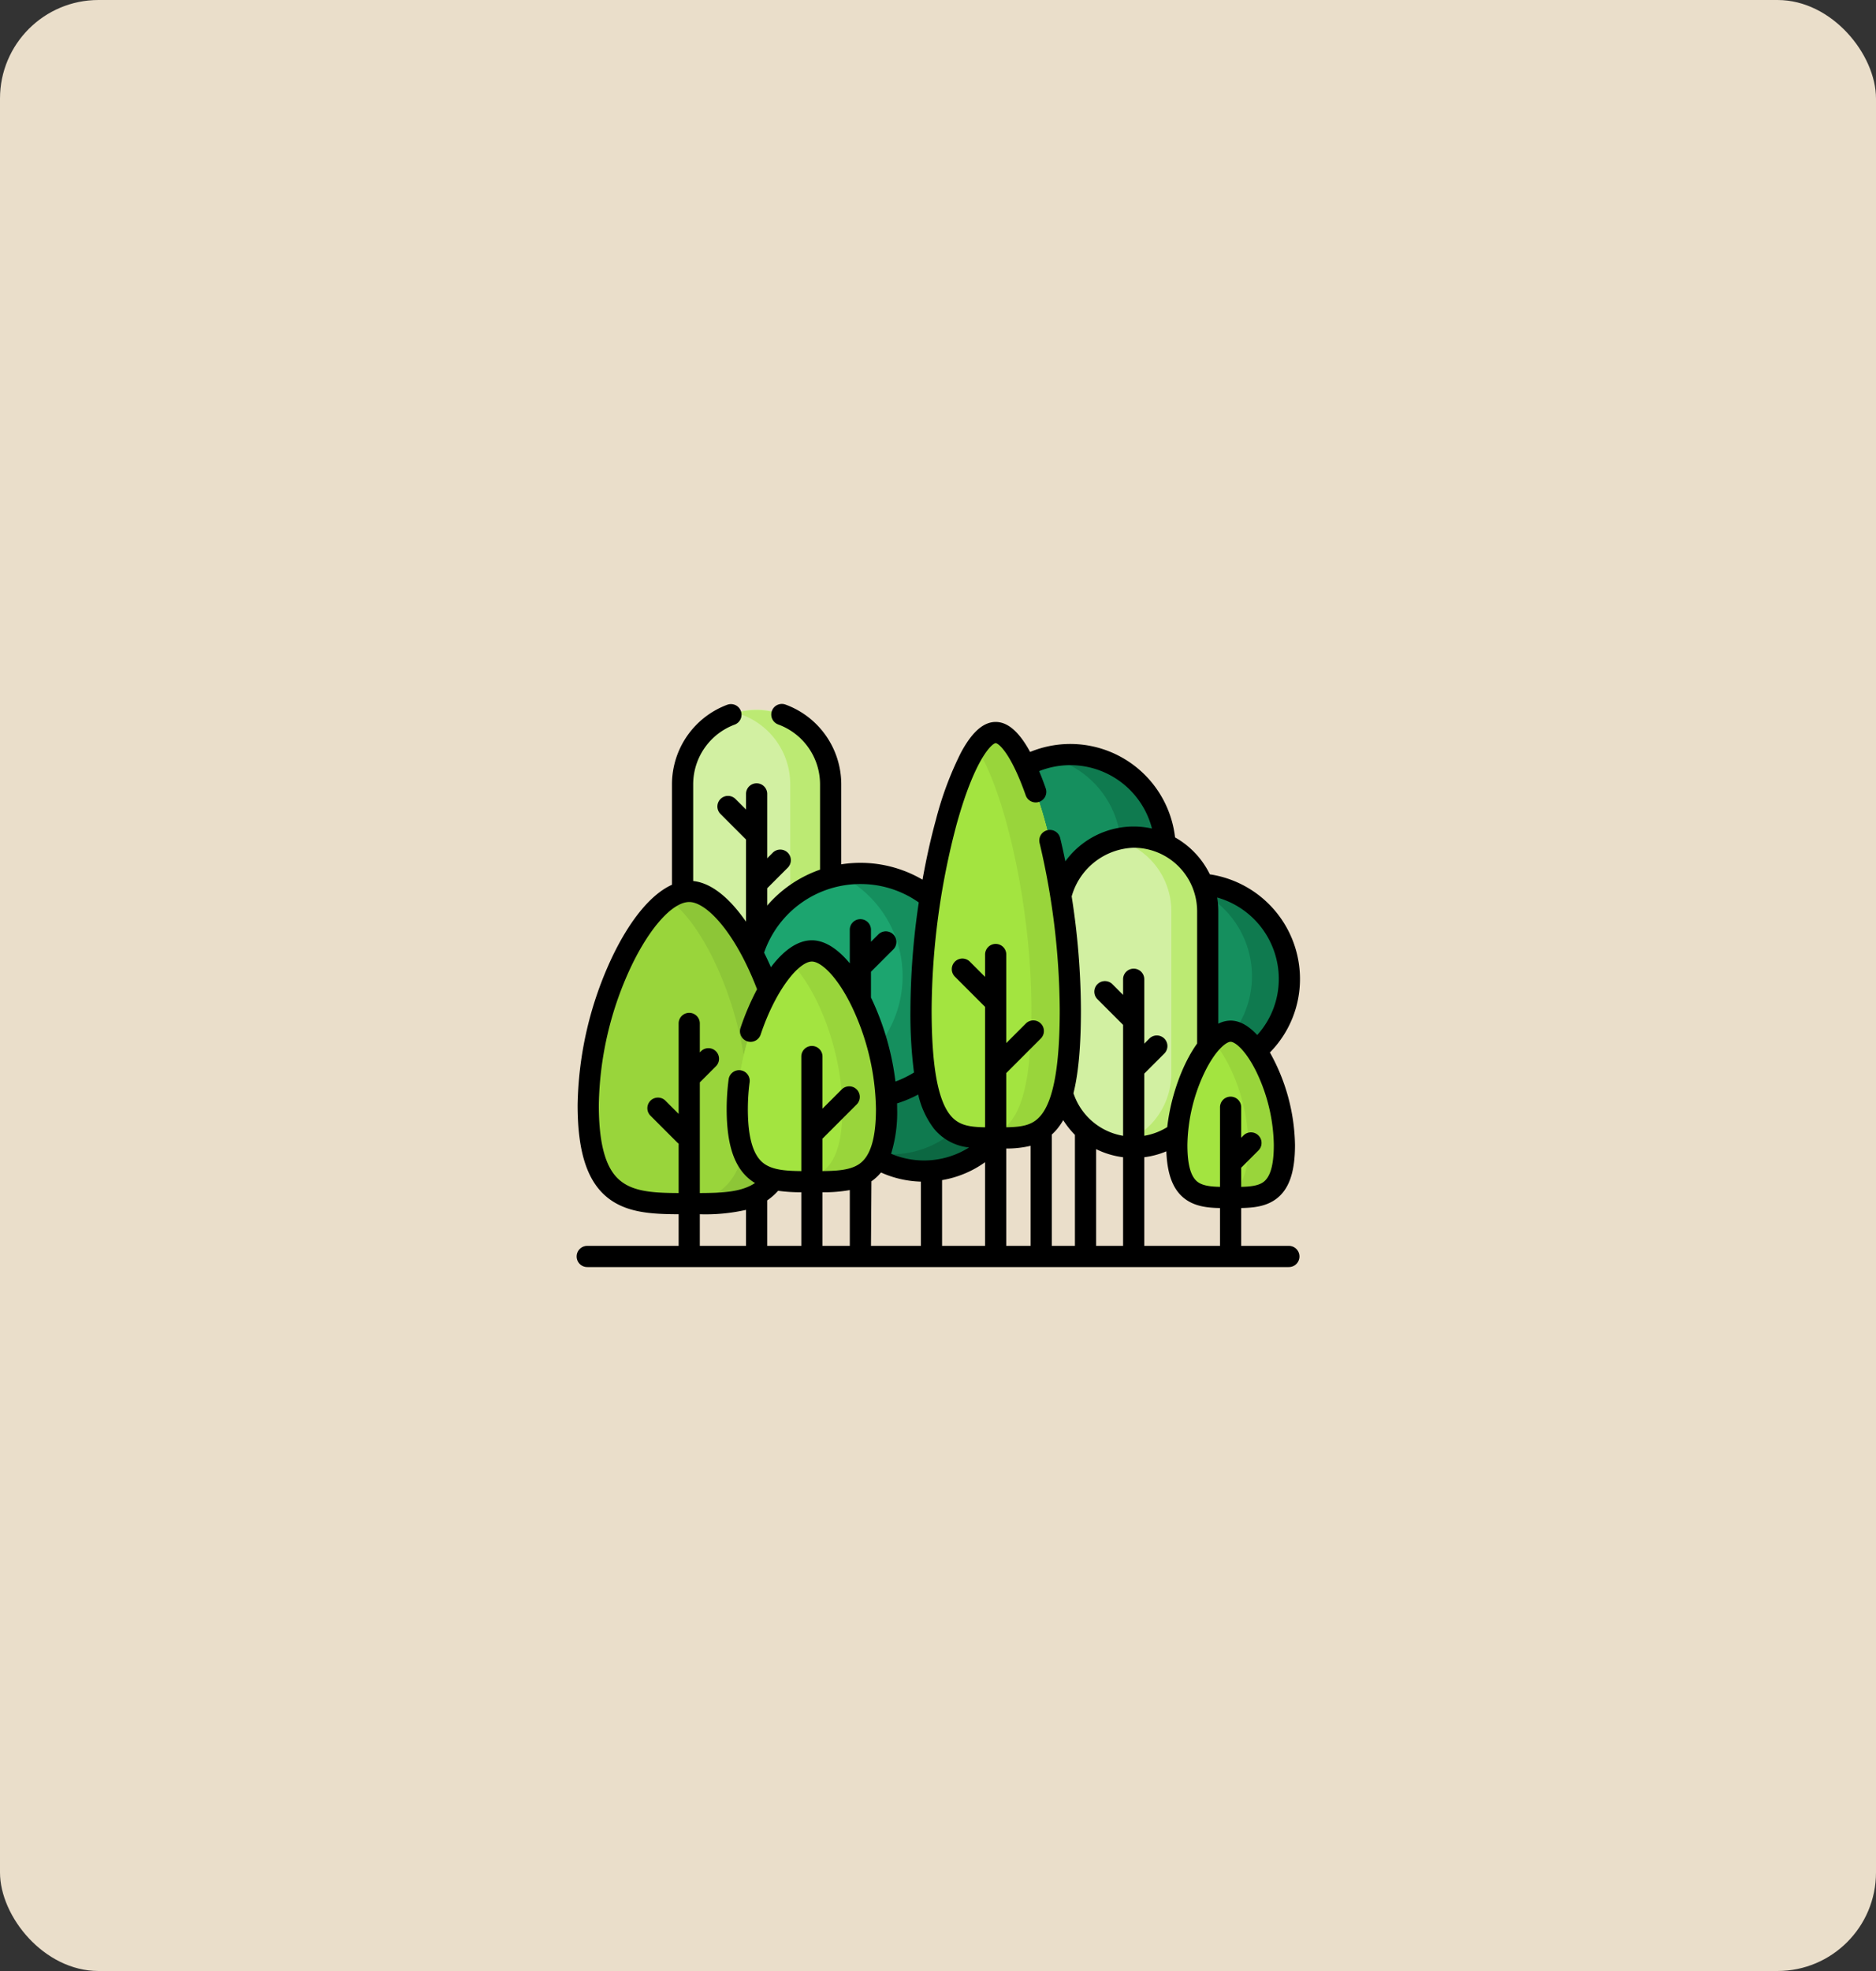 <svg xmlns="http://www.w3.org/2000/svg" width="400" height="420" viewBox="0 0 400 420">
  <rect x="0" y="0" width="400" height="420" fill="#333333" stroke="none"/>
  <g id="Grupo_84692" data-name="Grupo 84692" transform="translate(-600 -745)">
    <rect id="Rectángulo_31944" data-name="Rectángulo 31944" width="400" height="420" rx="21" transform="translate(600 745)" fill="#fff1db" opacity="0.897"/>
    <g id="bosque" transform="translate(723 838.245)">
      <g id="Grupo_83463" data-name="Grupo 83463" transform="translate(53.803 115.857)">
        <circle id="Elipse_4069" data-name="Elipse 4069" cx="20.221" cy="20.221" r="20.221" fill="#0f7a4f"/>
        <path id="Trazado_145496" data-name="Trazado 145496" d="M236.793,275.147a20.22,20.22,0,0,1-32.822,15.814,20.224,20.224,0,0,0,18.323-35.213A20.229,20.229,0,0,1,236.793,275.147Z" transform="translate(-196.351 -254.925)" fill="#0c6842"/>
      </g>
      <g id="Grupo_83464" data-name="Grupo 83464" transform="translate(84.994 67.546)">
        <circle id="Elipse_4070" data-name="Elipse 4070" cx="20.221" cy="20.221" r="20.221" transform="translate(0 0)" fill="#158f5e"/>
        <path id="Trazado_145497" data-name="Trazado 145497" d="M358.733,112.813a20.235,20.235,0,0,1-24.91,19.673,20.227,20.227,0,0,0,0-39.347,20.235,20.235,0,0,1,24.91,19.673Z" transform="translate(-318.29 -92.591)" fill="#0f7a4f"/>
      </g>
      <g id="Grupo_83465" data-name="Grupo 83465" transform="translate(111.482 95.088)">
        <circle id="Elipse_4071" data-name="Elipse 4071" cx="20.221" cy="20.221" r="20.221" transform="translate(0 0)" fill="#158f5e"/>
        <path id="Trazado_145498" data-name="Trazado 145498" d="M445.244,204.276a20.232,20.232,0,0,1-25.533,19.514,20.224,20.224,0,0,0,2.647-39.56,20.552,20.552,0,0,1,2.665-.174A20.22,20.22,0,0,1,445.244,204.276Z" transform="translate(-404.803 -184.053)" fill="#0f7a4f"/>
      </g>
      <g id="Grupo_83466" data-name="Grupo 83466" transform="translate(102.939 85.141)">
        <path id="Trazado_145499" data-name="Trazado 145499" d="M357.619,217.11a15.785,15.785,0,0,1-15.785-15.785V166.8a15.785,15.785,0,0,1,31.569,0v34.522A15.785,15.785,0,0,1,357.619,217.11Z" transform="translate(-341.834 -151.018)" fill="#d2f0a2"/>
        <path id="Trazado_145500" data-name="Trazado 145500" d="M401.036,166.8v34.522a15.8,15.8,0,0,1-19.664,15.306,15.792,15.792,0,0,0,11.909-15.306V166.8a15.791,15.791,0,0,0-11.909-15.3,15.789,15.789,0,0,1,19.664,15.3Z" transform="translate(-369.466 -151.02)" fill="#bcea73"/>
      </g>
      <g id="Grupo_83467" data-name="Grupo 83467" transform="translate(22.539 58.07)">
        <path id="Trazado_145501" data-name="Trazado 145501" d="M90.63,114.789A15.785,15.785,0,0,1,74.845,99v-22.1a15.785,15.785,0,1,1,31.569,0V99A15.785,15.785,0,0,1,90.63,114.789Z" transform="translate(-74.845 -61.123)" fill="#d2f0a2"/>
        <path id="Trazado_145502" data-name="Trazado 145502" d="M133.049,76.908v22.1a15.795,15.795,0,0,1-20.092,15.188,15.787,15.787,0,0,0,11.476-15.188v-22.1A15.8,15.8,0,0,0,112.957,61.72a15.789,15.789,0,0,1,20.092,15.188Z" transform="translate(-101.48 -61.124)" fill="#bcea73"/>
      </g>
      <g id="Grupo_83468" data-name="Grupo 83468" transform="translate(36.485 92.874)">
        <circle id="Elipse_4072" data-name="Elipse 4072" cx="23.966" cy="23.966" r="23.966" transform="translate(0 0)" fill="#1ca56f"/>
        <path id="Trazado_145503" data-name="Trazado 145503" d="M200.151,200.665A23.97,23.97,0,0,1,165.6,222.17a23.971,23.971,0,0,0,6.209-45.071,23.992,23.992,0,0,1,28.34,23.566Z" transform="translate(-152.218 -176.701)" fill="#158f5e"/>
      </g>
      <g id="Grupo_83469" data-name="Grupo 83469" transform="translate(73.382 62.853)">
        <path id="Trazado_145504" data-name="Trazado 145504" d="M275.516,136.115c0,27.774-7.126,27.279-15.916,27.279s-15.916.5-15.916-27.279S252.665,77,259.6,77,275.516,108.341,275.516,136.115Z" transform="translate(-243.683 -77.005)" fill="#a3e440"/>
        <path id="Trazado_145505" data-name="Trazado 145505" d="M275.516,136.115c0,27.774-7.126,27.279-15.916,27.279s-15.916.5-15.916-27.279S252.665,77,259.6,77,275.516,108.341,275.516,136.115Z" transform="translate(-243.683 -77.005)" fill="#a3e440"/>
        <path id="Trazado_145506" data-name="Trazado 145506" d="M302.836,136.117c0,27.776-7.124,27.279-15.915,27.279-1.432,0-2.822.014-4.143-.086,6.779-.5,11.771-3.95,11.771-27.193,0-22.439-5.865-47.2-11.771-55.886,1.4-2.067,2.812-3.222,4.143-3.222C293.856,77.008,302.836,108.345,302.836,136.117Z" transform="translate(-271.005 -77.007)" fill="#99d53b"/>
      </g>
      <g id="Grupo_83470" data-name="Grupo 83470" transform="translate(2.418 96.701)">
        <path id="Trazado_145507" data-name="Trazado 145507" d="M8.03,234.937c0,21.393,9.643,21.011,21.537,21.011S51.1,256.33,51.1,234.937s-12.154-45.529-21.537-45.529S8.03,213.544,8.03,234.937Z" transform="translate(-8.03 -189.408)" fill="#a3e440"/>
        <path id="Trazado_145508" data-name="Trazado 145508" d="M8.03,234.937c0,21.393,9.643,21.011,21.537,21.011S51.1,256.33,51.1,234.937s-12.154-45.529-21.537-45.529S8.03,213.544,8.03,234.937Z" transform="translate(-8.03 -189.408)" fill="#99d53b"/>
        <path id="Trazado_145509" data-name="Trazado 145509" d="M90.638,234.936c0,21.394-9.641,21.012-21.536,21.012-1.546,0-3.05.006-4.5-.03,9.731-.238,17.032-2.367,17.032-20.982,0-18.079-8.678-38.116-17.032-43.889a8.031,8.031,0,0,1,4.5-1.639C78.485,189.407,90.638,213.542,90.638,234.936Z" transform="translate(-47.564 -189.407)" fill="#8dc637"/>
      </g>
      <g id="Grupo_83471" data-name="Grupo 83471" transform="translate(34.197 109.387)">
        <path id="Trazado_145510" data-name="Trazado 145510" d="M145.394,265.183c0,15.809-7.126,15.528-15.916,15.528s-15.916.282-15.916-15.528,8.982-33.646,15.916-33.646S145.394,249.374,145.394,265.183Z" transform="translate(-113.561 -231.536)" fill="#a3e440"/>
        <path id="Trazado_145511" data-name="Trazado 145511" d="M145.394,265.183c0,15.809-7.126,15.528-15.916,15.528s-15.916.282-15.916-15.528,8.982-33.646,15.916-33.646S145.394,249.374,145.394,265.183Z" transform="translate(-113.561 -231.536)" fill="#a3e440"/>
        <path id="Trazado_145512" data-name="Trazado 145512" d="M171.4,265.179c0,15.811-7.123,15.528-15.916,15.528-1.639,0-3.219.009-4.708-.078,6.492-.376,11.208-2.587,11.208-15.45,0-12.366-5.5-25.972-11.208-31.315a7.264,7.264,0,0,1,4.708-2.331C162.422,231.533,171.4,249.371,171.4,265.179Z" transform="translate(-139.57 -231.533)" fill="#99d53b"/>
      </g>
      <g id="Grupo_83472" data-name="Grupo 83472" transform="translate(127.918 126.485)">
        <path id="Trazado_145513" data-name="Trazado 145513" d="M447.727,312.566c0,11.394-5.136,11.191-11.471,11.191s-11.471.2-11.471-11.191,6.473-24.249,11.471-24.249S447.727,301.172,447.727,312.566Z" transform="translate(-424.785 -288.315)" fill="#a3e440"/>
        <path id="Trazado_145514" data-name="Trazado 145514" d="M447.727,312.566c0,11.394-5.136,11.191-11.471,11.191s-11.471.2-11.471-11.191,6.473-24.249,11.471-24.249S447.727,301.172,447.727,312.566Z" transform="translate(-424.785 -288.315)" fill="#a3e440"/>
        <path id="Trazado_145515" data-name="Trazado 145515" d="M465.433,312.563c0,11.392-5.138,11.19-11.473,11.19-1.348,0-2.641.009-3.841-.087,4.446-.352,7.626-2.136,7.626-11.1,0-8.588-3.676-18-7.626-22.125a5.718,5.718,0,0,1,3.841-2.127C458.96,288.312,465.433,301.168,465.433,312.563Z" transform="translate(-442.49 -288.311)" fill="#99d53b"/>
      </g>
      <path id="Trazado_145516" data-name="Trazado 145516" d="M151.764,172.238H141.648v-8.065c2.664-.053,5.154-.331,7.248-1.786,2.881-2,4.223-5.7,4.223-11.65a41.665,41.665,0,0,0-5.353-19.71,22.259,22.259,0,0,0,6.416-15.717,22.559,22.559,0,0,0-19.219-22.241,18.164,18.164,0,0,0-7.42-7.874,22.478,22.478,0,0,0-30.9-18.207c-2.334-4.286-4.76-6.393-7.341-6.393-2.616,0-5.037,2.132-7.4,6.517a71.217,71.217,0,0,0-5.336,14.282c-1.109,4.03-2.07,8.358-2.865,12.81a26.245,26.245,0,0,0-17.33-3.268V73.855A18.1,18.1,0,0,0,44.479,56.891a2.258,2.258,0,1,0-1.541,4.246A13.569,13.569,0,0,1,51.85,73.855V92.07a26.28,26.28,0,0,0-11.268,7.653V96.034l4.34-4.34A2.259,2.259,0,1,0,41.729,88.5l-1.146,1.146V75.881a2.259,2.259,0,0,0-4.517,0v3.377L33.787,76.98a2.259,2.259,0,0,0-3.194,3.194l5.472,5.472v17.514C32.771,98.413,28.9,94.919,24.8,94.491V73.855a13.576,13.576,0,0,1,8.87-12.7,2.259,2.259,0,0,0-1.555-4.241A18.109,18.109,0,0,0,20.28,73.855V95.286c-4.357,1.955-8.812,7.248-12.645,15.174A76.741,76.741,0,0,0,.16,142.231c0,10.458,2.249,16.892,7.077,20.246,3.963,2.754,9.035,3,14.46,3.022v6.739H2.259a2.259,2.259,0,1,0,0,4.517H151.764a2.259,2.259,0,1,0,0-4.517ZM42.91,160.5a35.674,35.674,0,0,0,4.945.315v11.423H40.581v-9.69A12.78,12.78,0,0,0,42.91,160.5Zm9.463.316a31.352,31.352,0,0,0,5.82-.467v11.889h-5.82Zm23.776-13.542a11.052,11.052,0,0,0,7.481,3.99A17.994,17.994,0,0,1,67,152.612a29.744,29.744,0,0,0,1.289-9.577c0-.383-.009-.77-.019-1.158a25.991,25.991,0,0,0,4.513-1.894A18.65,18.65,0,0,0,76.148,147.273ZM62.805,158.481a10.061,10.061,0,0,0,2.036-1.882,22.194,22.194,0,0,0,8.511,1.948v13.691H62.71Zm15.064-.254a22.136,22.136,0,0,0,9.17-3.818v17.829H77.87Zm13.687-6.734a21.688,21.688,0,0,0,5.192-.579v21.324H91.557Zm14.638-2.909v23.654h-4.929V148.515a11.407,11.407,0,0,0,1.183-1.242,13.455,13.455,0,0,0,1.25-1.827A18.965,18.965,0,0,0,106.195,148.584Zm4.517,3.035a18,18,0,0,0,5.753,1.731v18.889h-5.753Zm10.27,1.729a18,18,0,0,0,4.706-1.254c.2,5.156,1.541,8.449,4.195,10.293,2.095,1.455,4.586,1.742,7.248,1.791v8.06H120.982v-18.89Zm25.338,5.33c-1.087.755-2.73.94-4.671.982v-4.093c.042-.036.084-.072.124-.112l3.586-3.586a2.259,2.259,0,0,0-3.194-3.194l-.516.516v-6.446a2.259,2.259,0,1,0-4.517,0V159.66c-1.944-.041-3.584-.227-4.671-.982-1.536-1.068-2.283-3.665-2.283-7.941a37.25,37.25,0,0,1,3.636-15.414c2.317-4.791,4.65-6.577,5.577-6.577s3.26,1.785,5.577,6.577a37.245,37.245,0,0,1,3.636,15.414c0,4.276-.747,6.873-2.283,7.941Zm3.345-43.368a17.777,17.777,0,0,1-4.6,12c-1.77-1.92-3.706-3.079-5.675-3.079a5.824,5.824,0,0,0-2.623.666V100.926a18.077,18.077,0,0,0-.24-2.922A18.044,18.044,0,0,1,149.665,115.309ZM105.5,97.772A14.219,14.219,0,0,1,118.723,87.4a13.541,13.541,0,0,1,13.526,13.526v28.193c-3.2,4.466-5.644,11.34-6.368,17.811l-.033.018a13.447,13.447,0,0,1-4.867,1.83V135.531l4.34-4.34A2.259,2.259,0,0,0,122.128,128l-1.146,1.146V115.378a2.259,2.259,0,0,0-4.517,0v3.377l-2.277-2.278a2.258,2.258,0,0,0-3.194,3.194l5.472,5.472v23.641a13.509,13.509,0,0,1-10.57-9.036c0-.012-.009-.022-.013-.034,1.084-4.37,1.592-10.167,1.592-17.751A159.884,159.884,0,0,0,105.5,97.772ZM89.3,65.112c.527,0,3.161,1.894,6.418,11.161a2.259,2.259,0,0,0,4.261-1.5q-.7-1.994-1.411-3.7a17.982,17.982,0,0,1,24.055,12.236,18.015,18.015,0,0,0-18.47,6.981c-.341-1.663-.7-3.3-1.09-4.911a2.259,2.259,0,1,0-4.391,1.059,158.368,158.368,0,0,1,4.286,35.522c0,11.818-1.309,19.16-4,22.447-1.732,2.115-3.939,2.5-7.4,2.562V135.411l7.327-7.327a2.259,2.259,0,1,0-3.194-3.194l-4.133,4.133V110.2a2.259,2.259,0,1,0-4.517,0v4.722l-3.212-3.212a2.259,2.259,0,1,0-3.194,3.194l6.4,6.4.007.006v25.663c-3.458-.064-5.665-.447-7.4-2.562-2.693-3.287-4-10.63-4-22.447a157.143,157.143,0,0,1,5.277-39.371c3.956-14.37,7.673-17.48,8.381-17.48ZM60.451,95.133A21.508,21.508,0,0,1,72.9,99.06a159.1,159.1,0,0,0-1.779,22.9,98.038,98.038,0,0,0,.758,13.333,21.51,21.51,0,0,1-3.952,1.926,57.7,57.7,0,0,0-5.22-17.915v-5.476l4.76-4.76a2.258,2.258,0,1,0-3.194-3.194l-1.566,1.566v-2.607a2.259,2.259,0,0,0-4.517,0v7.2c-2.63-3.181-5.418-4.909-8.079-4.909-3.2,0-6.181,2.344-8.737,5.733-.457-1.044-.942-2.082-1.452-3.105A21.715,21.715,0,0,1,60.451,95.133ZM9.814,158.768c-2.206-1.533-5.137-4.914-5.137-16.537a72.007,72.007,0,0,1,7.025-29.8c3.956-8.181,8.766-13.467,12.254-13.467,3.646,0,9.779,6.386,14.464,18.589a54.127,54.127,0,0,0-3.521,8.232,2.258,2.258,0,0,0,4.284,1.433c3.217-9.616,8.179-15.568,10.931-15.568,1.866,0,5.329,3.01,8.525,9.619a52.6,52.6,0,0,1,5.132,21.769c0,6.241-1.159,10.08-3.543,11.737-1.871,1.3-4.631,1.494-7.856,1.525V149.39l7.327-7.327a2.259,2.259,0,0,0-3.194-3.194L52.372,143V131.945a2.259,2.259,0,1,0-4.517,0V156.3c-3.225-.029-5.985-.227-7.856-1.527-2.384-1.657-3.543-5.5-3.543-11.737a44.534,44.534,0,0,1,.38-5.687,2.258,2.258,0,1,0-4.48-.579,49.07,49.07,0,0,0-.417,6.267c0,7.939,1.742,12.847,5.483,15.447.183.127.371.245.56.359-2.876,1.931-6.91,2.121-11.767,2.14V137.4l3.468-3.468a2.259,2.259,0,0,0-3.194-3.194l-.274.274v-6.218a2.259,2.259,0,0,0-4.517,0v19.32l-2.844-2.844a2.259,2.259,0,0,0-3.194,3.194l5.719,5.719a2.264,2.264,0,0,0,.319.263v10.536c-4.841-.019-9.006-.216-11.883-2.214Zm16.4,6.73a39.14,39.14,0,0,0,9.85-.933v7.673h-9.85Z" transform="translate(0 0)"/>
    </g>
  </g>
</svg>
